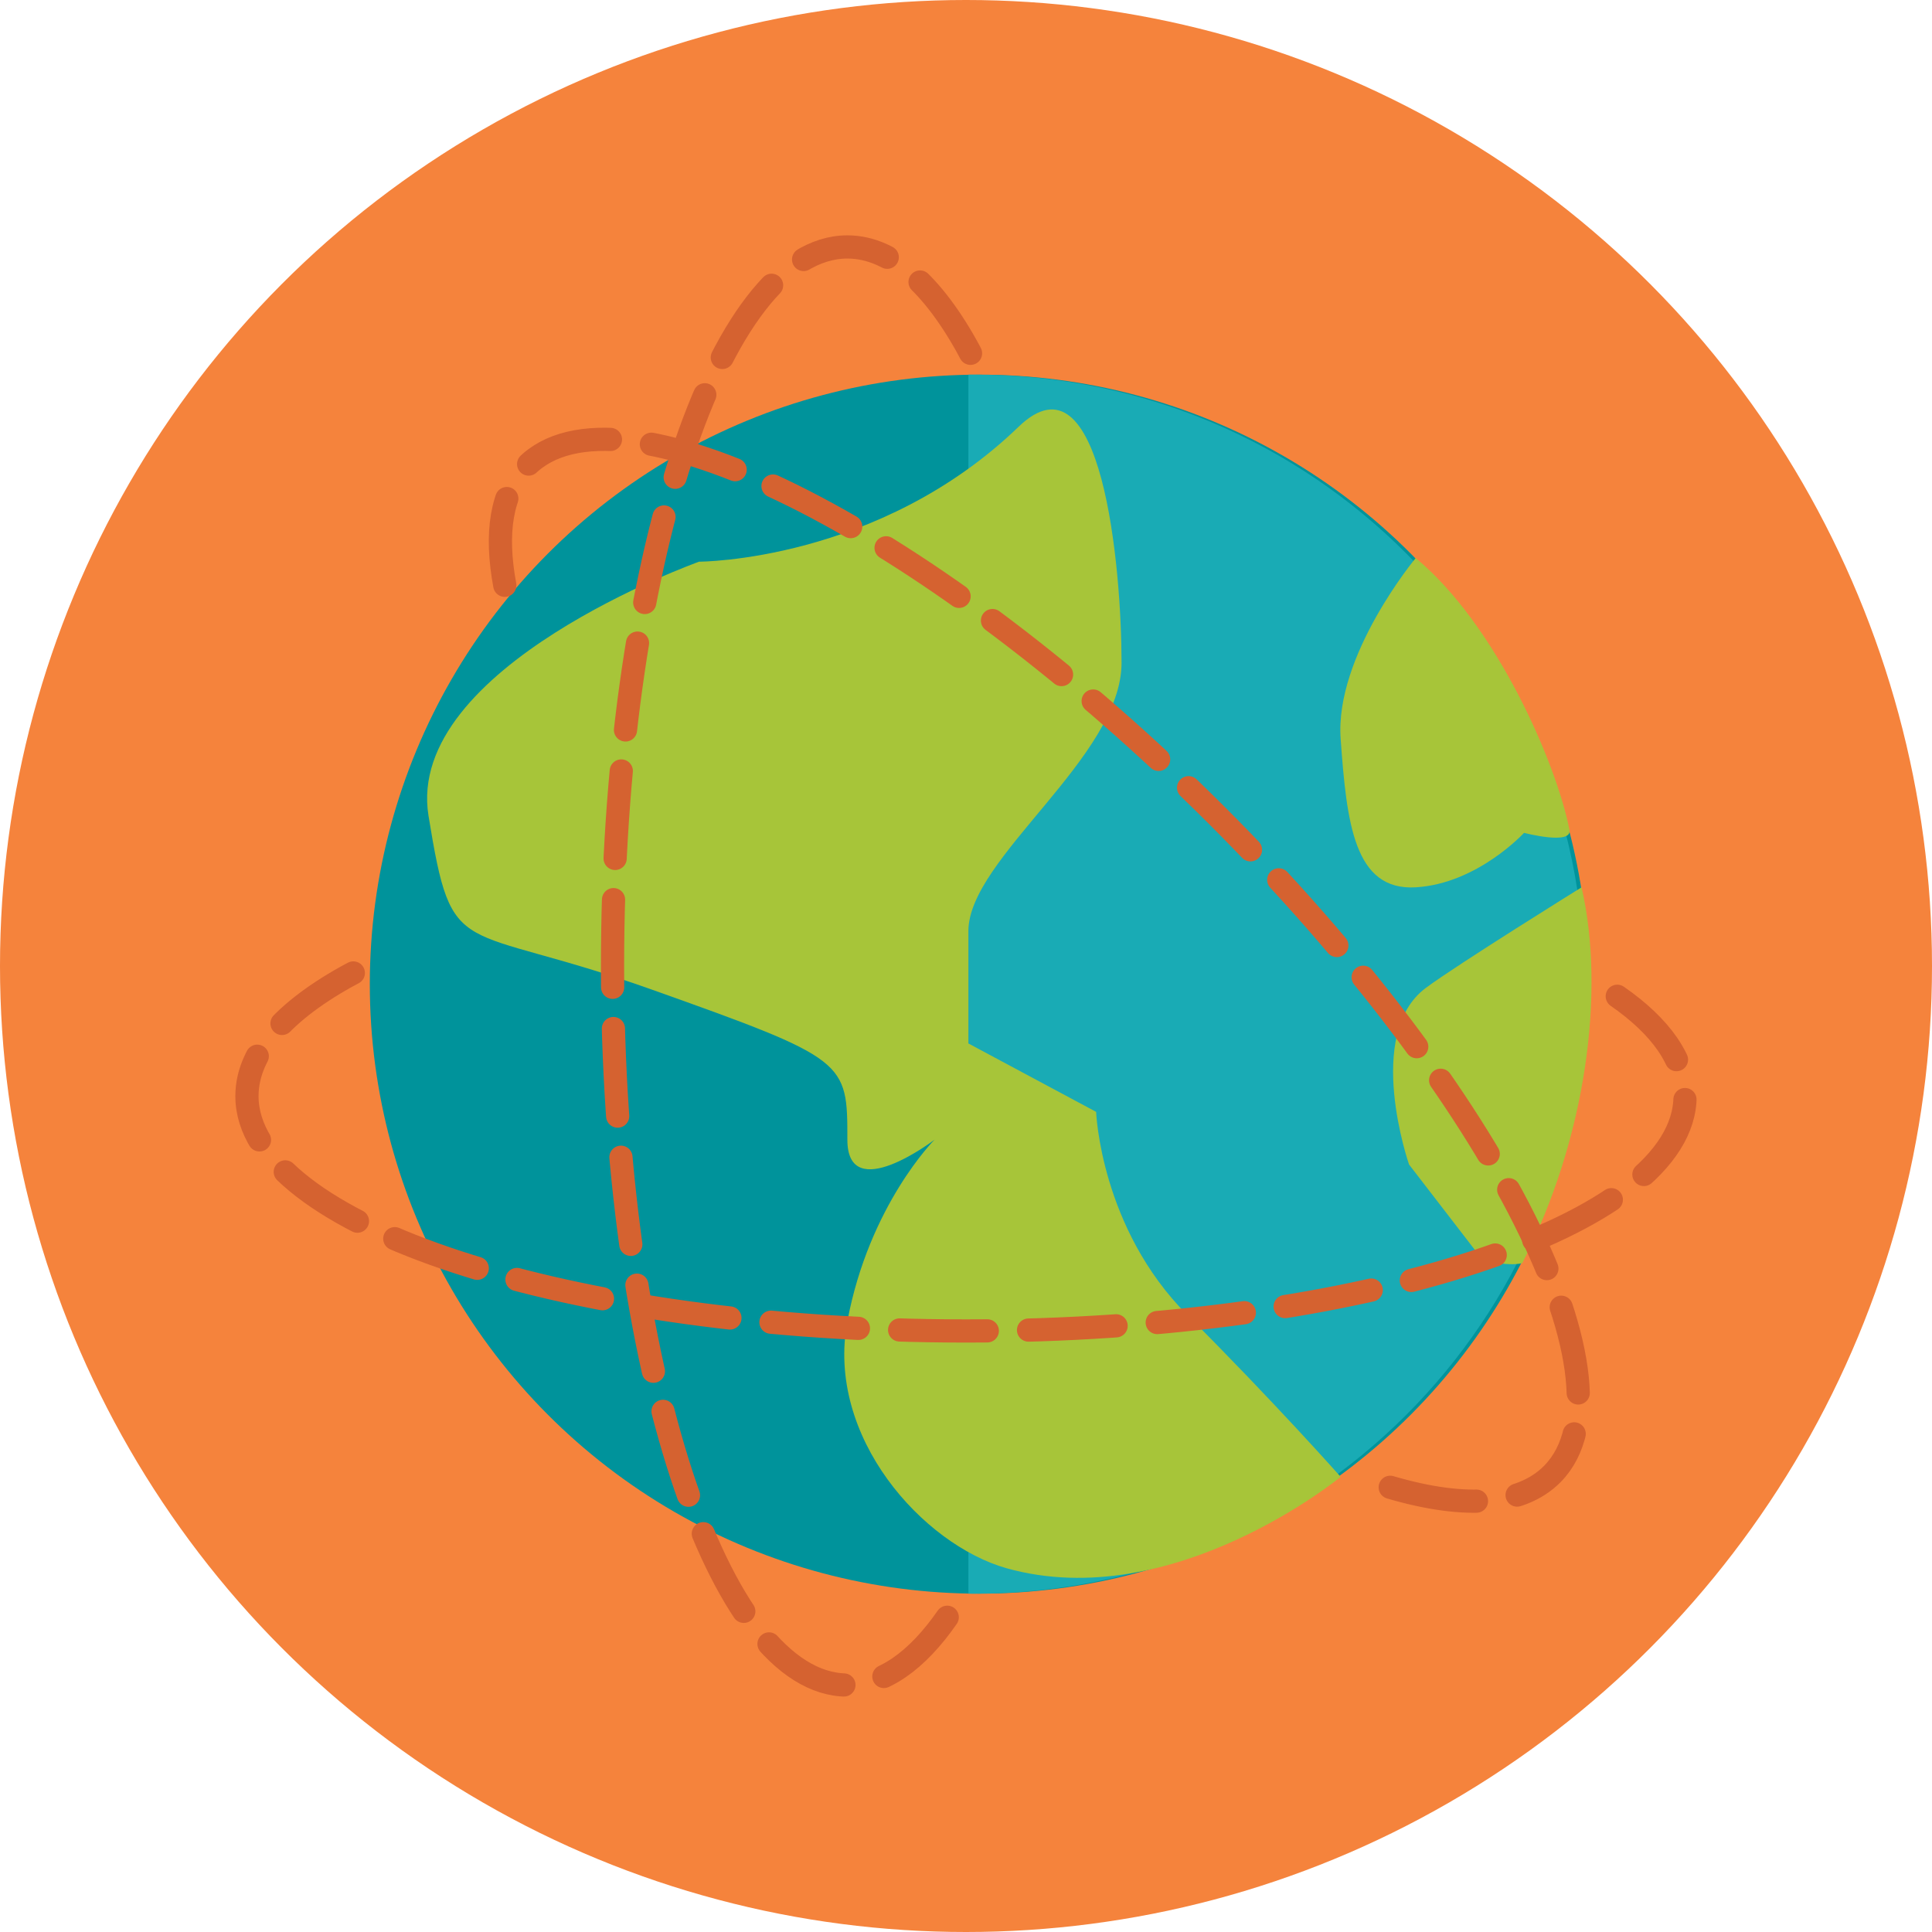 <?xml version="1.0" encoding="utf-8"?>
<!-- Generator: Adobe Illustrator 18.1.0, SVG Export Plug-In . SVG Version: 6.00 Build 0)  -->
<svg version="1.1" id="Layer_1" xmlns="http://www.w3.org/2000/svg" xmlns:xlink="http://www.w3.org/1999/xlink" x="0px" y="0px"
	 viewBox="0 0 319.2 319.2" style="enable-background:new 0 0 319.2 319.2;" xml:space="preserve">
<g>
	<circle style="fill:#F5833C;" cx="159.6" cy="159.6" r="159.6"/>
	<g>
		<g>
			<circle style="fill:#00939B;" cx="161.8" cy="162.6" r="100.7"/>
			<path style="fill:#19ABB5;" d="M161.1,61.9c-0.1,0-1.1,0-1.1,0v201.4c0,0,1,0,1.1,0c55.6,0,100.7-45.1,100.7-100.7
				C261.8,107,216.7,61.9,161.1,61.9z"/>
			<path style="fill:#A7C539;" d="M115.5,92.8c0,0-48.7,17.4-44.7,42s4.6,17.2,36.9,28.7c32.3,11.5,32.3,11.8,32.3,24.8
				c0,11,14.4,0,14.4,0s-10.8,10.8-14.4,30c-3.6,19.1,12.5,36.9,26.3,40.8c27.5,7.7,55.2-15.1,55.2-15.1s-10.9-12.3-25.3-26.7
				s-15.1-33.6-15.1-33.6L160,172.4c0,0,0-6.6,0-18.6c0-12,25.3-28.7,25.3-44.3s-3.2-52.3-17-39C145.2,92.8,115.5,92.8,115.5,92.8z"
				/>
			<path style="fill:#A7C539;" d="M233.9,92.2c0,0-13.4,16.1-12.4,29.9c1,13.8,2.2,25.1,12.4,24.5s17.9-9,17.9-9s8,2.1,7.5-0.5
				C257.2,126.3,247.3,103.3,233.9,92.2z"/>
			<path style="fill:#A7C539;" d="M261.3,146.6c0,0-20.6,12.8-25.7,16.6c-10.3,7.6-2.8,29.2-2.8,29.2l12.1,15.7c0,0,4,1.2,6.6,0.6
				C262,188.3,265.3,163.9,261.3,146.6z"/>
		</g>
		
			<path style="fill:none;stroke:#D56230;stroke-width:3.834;stroke-linecap:round;stroke-miterlimit:10;stroke-dasharray:14.485,6.816;" d="
			M156.5,267.2c-5,7.2-10.6,11.2-16.5,11.2c-21.4,0-38.8-53.2-38.8-118.8s17.4-118.8,38.8-118.8c7.7,0,14.8,6.8,20.9,18.6"/>
		
			<path style="fill:none;stroke:#D56230;stroke-width:3.834;stroke-linecap:round;stroke-miterlimit:10;stroke-dasharray:14.485,6.816;" d="
			M83.4,96.7c-1.6-8.6-0.6-15.4,3.5-19.6c15-15.3,65.2,9.5,112,55.5s72.6,95.6,57.6,110.9c-5.4,5.5-15.3,5.8-27.9,1.9"/>
		
			<path style="fill:none;stroke:#D56230;stroke-width:3.834;stroke-linecap:round;stroke-miterlimit:10;stroke-dasharray:14.485,6.816;" d="
			M267.2,164.6c7.2,5,11.2,10.6,11.2,16.5c0,21.4-53.2,38.8-118.8,38.8S40.8,202.5,40.8,181.1c0-7.7,6.8-14.8,18.6-20.9"/>
	</g>
</g>
</svg>
